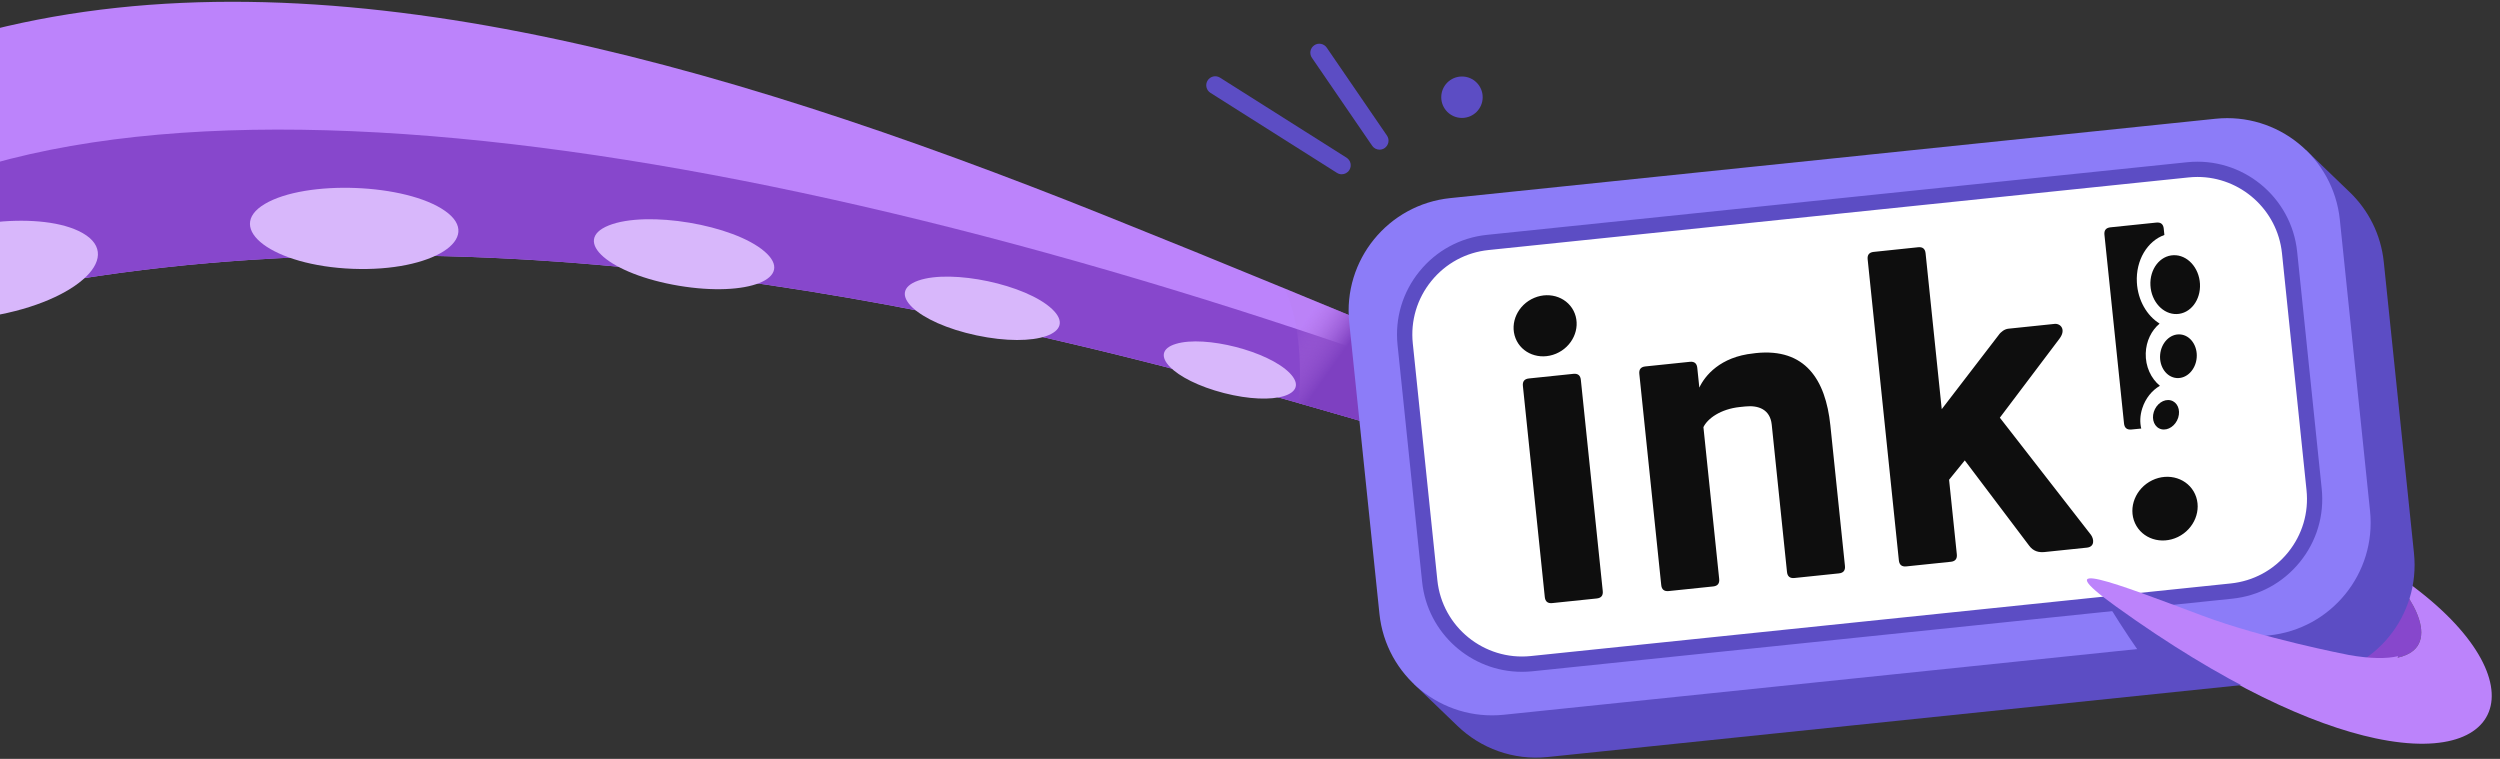 <?xml version="1.0" encoding="UTF-8"?>
<svg width="817px" height="248px" viewBox="0 0 817 248" version="1.1" xmlns="http://www.w3.org/2000/svg" xmlns:xlink="http://www.w3.org/1999/xlink">
    <rect x="0" y="0" width="817" height="248" fill="#333333" stroke="none"/>
    <defs>
        <linearGradient x1="0%" y1="36.164%" x2="22.704%" y2="50%" id="linearGradient-1">
            <stop stop-color="#B575E2" stop-opacity="0.116" offset="0%"></stop>
            <stop stop-color="#7E40C1" offset="100%"></stop>
        </linearGradient>
    </defs>
    <g id="Artboard" stroke="none" stroke-width="1" fill="none" fill-rule="evenodd">
        <g id="Group-9" transform="translate(-3, 0)">
            <g id="Group">
                <path d="M564.81,172.19 C543.47,166.7 516.92,158.44 486.29,149.14 C468.05,143.59 448.36,137.68 427.47,131.76 C427.47,131.75 427.47,131.75 427.47,131.75 C308.88,98.12 151.59,64.21 0,96.5 L0,9.83 C107.31,-17.19 234.84,18.63 363.98,70.36 C383.65,78.24 403.47,86.29 422.83,94.27 C443.35,102.72 463.34,111.09 482.06,119.09 C533.92,141.24 575.96,160.51 592.22,170.67 C592.23,170.67 592.23,170.68 592.24,170.68 L592.28,170.71 C595.16,172.5 597.22,174.02 598.38,175.21 C602.95,179.89 593.57,179.59 564.81,172.19 Z" id="Path" fill="#BC83FB"></path>
                <path d="M564.81,172.19 C458.59,144.87 223.11,48.97 0,96.5 L0,53.62 C132.84,15.99 375.75,77.09 592.22,170.67 C592.23,170.67 592.23,170.68 592.24,170.68 L592.28,170.71 L598.38,175.21 C602.95,179.89 593.57,179.59 564.81,172.19 Z" id="Path" fill="#8747CC"></path>
                <g transform="translate(0, 61)" fill="#D8B7FB" id="Path">
                    <path d="M28.64,14.46 C21.67,11.17 10.93,10.46 0,11.74 L0,42.31 C0.09,42.29 0.18,42.28 0.28,42.27 C28.85,37.46 44.6,22.01 28.64,14.46 Z"></path>
                    <path d="M118.26,26.85 C92.08,25.84 76.12,13.62 89.54,5.65 C102.96,-2.31 135.69,-1.05 148.45,7.93 C161.21,16.91 144.44,27.86 118.26,26.85 Z"></path>
                    <path d="M224.83,32.38 C202.21,28.59 189.51,17.64 201.97,12.66 C214.43,7.69 242.7,12.43 252.86,21.19 C263.02,29.96 247.45,36.17 224.83,32.38 Z"></path>
                    <path d="M322.13,48.6 C302.71,44.47 292.15,34.52 303.11,30.69 C314.07,26.86 338.34,32.02 346.8,39.98 C355.25,47.94 341.54,52.73 322.13,48.6 Z"></path>
                    <path d="M402.98,67.45 C386.45,63.21 377.72,54.28 387.28,51.38 C396.83,48.48 417.5,53.78 424.48,60.92 C431.45,68.07 419.51,71.69 402.98,67.45 Z"></path>
                </g>
            </g>
            <path d="M427.47,131.75 C428.21,121.96 428.31,105.86 422.83,94.27 C443.35,102.72 463.34,111.09 482.06,119.09 L486.29,149.14 C468.05,143.59 448.36,137.68 427.47,131.76 C427.47,131.75 427.47,131.75 427.47,131.75 Z" id="Path" fill="url(#linearGradient-1)"></path>
            <g id="Group" transform="translate(685, 170)">
                <path d="M85.82,44.44 L69.23,0.41 C79.37,4.87 88.23,9.54 95.83,14.28 L95.83,14.33 C111.19,28.71 119.63,50.38 85.82,44.44 Z" id="Path" fill="#8747CC"></path>
                <path d="M94.29,71.28 C73.59,66.89 44.94,53.95 9.61,28.51 C-13.29,12.03 9.47,20.92 37.96,31.6 C57.54,38.95 84.94,44.27 85.8,44.44 L85.82,44.45 C92.96,45.7 98.22,45.72 101.92,44.83 C115.76,41.55 107.95,25.68 95.83,14.33 L95.83,14.29 C147.46,46.41 141.84,81.39 94.29,71.28 Z" id="Path" fill="#BC83FB"></path>
            </g>
            <g id="Group" transform="translate(443, 38)">
                <path d="M315.88,183.46 L65.8,209.39 C54.51,210.56 43.88,206.53 36.3,199.23 L36.03,198.97 L21.95,185.42 L26.56,183.34 C25.88,181.11 25.41,178.79 25.16,176.39 L15.29,81.2 C13.18,60.86 27.95,42.66 48.29,40.55 L298.37,14.62 C303.4,14.1 308.29,14.61 312.85,15.98 L313.52,10.97 L327.52,24.45 L327.87,24.78 C333.95,30.62 338.08,38.57 339.02,47.62 L348.89,142.81 C351,163.15 336.22,181.35 315.88,183.46 Z" id="Path" fill="#5C4DC4"></path>
                <path d="M301.53,169.65 L51.45,195.58 C31.11,197.69 12.91,182.91 10.8,162.58 L0.93,67.39 C-1.18,47.05 13.6,28.85 33.94,26.74 L133.68,16.4 L170.06,12.63 L170.07,12.62 L284.02,0.81 C304.36,-1.3 322.55,13.48 324.66,33.81 L334.53,129 C336.64,149.34 321.87,167.54 301.53,169.65 Z" id="Path" fill="#8C7CF8"></path>
                <path d="M289.26,155.16 L257.99,158.4 L248.81,159.36 L60.48,178.89 C43.85,180.61 28.97,168.52 27.24,151.89 L19.21,74.47 C17.49,57.84 29.57,42.95 46.2,41.23 L274.99,17.5 C291.62,15.78 306.5,27.86 308.23,44.5 L316.25,121.92 C317.98,138.55 305.89,153.43 289.26,155.16 Z" id="Path" fill="#FFFFFF"></path>
                <path d="M57.34,181.55 C40.77,181.55 26.5,168.98 24.75,152.15 L16.72,74.73 C15.82,66.02 18.36,57.48 23.88,50.69 C29.4,43.89 37.23,39.65 45.94,38.75 L274.73,15.02 C292.71,13.16 308.85,26.27 310.71,44.25 L318.73,121.67 C319.64,130.38 317.1,138.91 311.57,145.71 C306.05,152.51 298.22,156.75 289.51,157.65 L60.73,181.38 C59.6,181.49 58.46,181.55 57.34,181.55 Z M278.13,19.83 C277.18,19.83 276.22,19.88 275.25,19.98 L46.46,43.71 C39.08,44.47 32.44,48.07 27.77,53.83 C23.09,59.59 20.94,66.83 21.7,74.21 L29.73,151.63 C31.31,166.86 45,177.97 60.23,176.4 L248.56,156.87 L289.01,152.67 C296.39,151.9 303.03,148.31 307.71,142.55 C312.39,136.79 314.54,129.55 313.77,122.18 L305.75,44.76 C304.26,30.49 292.17,19.83 278.13,19.83 Z" id="Shape" fill="#5C4DC4" fill-rule="nonzero"></path>
                <g transform="translate(54, 34)" fill="#0E0E0E">
                    <g id="inc" transform="translate(0, 8)">
                        <path d="M209.33,76.96 C203.92,79.58 201.4,85.86 203.72,90.97 C206.04,96.08 212.31,98.11 217.73,95.49 C223.14,92.87 225.66,86.59 223.34,81.48 C221.02,76.37 214.74,74.34 209.33,76.96 Z M20.19,42.17 C21.66,42.02 22.47,42.68 22.62,44.14 L29.78,113.15 C29.93,114.62 29.27,115.43 27.81,115.58 L13.27,117.09 C11.8,117.24 10.99,116.58 10.84,115.12 L3.68,46.11 C3.53,44.64 4.19,43.83 5.65,43.68 L20.19,42.17 Z M79.89,35.38 C95.9,33.72 102.6,44.01 104.16,58.99 L108.93,104.95 C109.08,106.42 108.42,107.23 106.96,107.38 L92.42,108.89 C90.95,109.04 90.14,108.38 89.99,106.92 L85,58.76 C84.48,53.77 80.63,52.39 76.37,52.83 L74.61,53.01 C68.3,53.66 64.02,56.78 62.68,59.59 L67.83,109.22 C67.98,110.69 67.32,111.5 65.86,111.65 L51.32,113.16 C49.85,113.31 49.04,112.65 48.89,111.19 L41.73,42.18 C41.58,40.71 42.24,39.9 43.7,39.75 L58.24,38.24 C59.71,38.09 60.52,38.75 60.67,40.21 L61.34,46.67 C63.16,42.77 68.16,36.61 79.03,35.49 L79.89,35.38 Z M132.85,0.8 C134.32,0.65 135.13,1.31 135.28,2.77 L140.56,53.72 L159.13,29.53 C159.9,28.41 161.15,27.54 162.32,27.42 L177.44,25.85 C179.35,25.65 181.34,27.67 178.99,30.74 L159.55,56.5 L189.35,94.82 C190.4,96.34 190.5,98.71 188,98.97 L174.2,100.4 C172.29,100.6 170.47,100.19 169.08,98.26 L148.09,70.46 L142.96,76.78 L145.49,101.16 C145.64,102.63 144.98,103.44 143.52,103.59 L128.98,105.1 C127.51,105.25 126.7,104.59 126.55,103.13 L116.35,4.75 C116.2,3.28 116.86,2.47 118.32,2.32 L132.85,0.8 Z M7.39,17.34 C2.05,19.58 -0.69,25.48 1.27,30.52 C3.23,35.56 9.16,37.83 14.5,35.59 C19.84,33.35 22.58,27.45 20.62,22.41 C18.65,17.37 12.72,15.1 7.39,17.34 Z" id="Shape"></path>
                    </g>
                    <path d="M205.76,68.05 L202.56,68.36 C201.09,68.51 200.28,67.85 200.13,66.39 L193.73,4.72 C193.58,3.25 194.24,2.44 195.7,2.29 L210.68,0.74 C212.15,0.59 212.96,1.25 213.11,2.71 L213.32,4.79 C207.77,6.77 203.93,13.03 204.33,20.31 C204.65,26.15 207.61,31.17 211.75,33.75 C209.1,35.98 207.35,39.47 207.23,43.45 C207.1,47.78 208.94,51.68 211.86,54.08 C209.32,55.52 207.14,58.16 206.09,61.45 C205.34,63.77 205.27,66.07 205.76,68.05 Z" id="Path"></path>
                    <path d="M209.87,62.59 C209.04,65.2 210.14,67.74 212.34,68.27 C214.54,68.8 217,67.11 217.83,64.51 C218.66,61.9 217.56,59.36 215.36,58.83 C213.16,58.29 210.7,59.98 209.87,62.59 Z M211.93,43.93 C211.6,47.86 214.01,51.27 217.31,51.54 C220.61,51.81 223.55,48.83 223.88,44.9 C224.21,40.97 221.8,37.56 218.5,37.29 C215.2,37.02 212.26,40 211.93,43.93 Z M208.76,21.28 C209.05,26.59 212.91,30.78 217.38,30.63 C221.85,30.48 225.24,26.06 224.95,20.75 C224.66,15.44 220.8,11.25 216.33,11.4 C211.86,11.54 208.47,15.97 208.76,21.28 Z" id="Shape"></path>
                </g>
                <path d="M288.78,170.97 L265.9,184.15 C265.9,184.15 259.39,176.58 248.81,159.36 L257.99,158.4 L288.78,170.97 Z" id="Path" fill="#5C4DC4"></path>
            </g>
            <path d="M786.688,214.428 L779.058,240.878 C758.358,236.488 729.708,223.548 694.378,198.108 C671.478,181.628 694.238,190.518 722.728,201.198 C742.308,208.548 769.708,213.868 770.568,214.038 L770.588,214.048 C777.728,215.298 782.988,215.318 786.688,214.428 Z" id="Path" fill="#BC83FB"></path>
            <g id="Group" transform="translate(397, 14)" fill="#5C4DC4">
                <path d="M56.84,34.91 C55.9,34.91 54.98,34.46 54.42,33.63 L34.73,4.88 C33.81,3.54 34.16,1.72 35.49,0.8 C36.83,-0.12 38.65,0.23 39.57,1.56 L59.26,30.31 C60.18,31.65 59.83,33.47 58.5,34.39 C57.99,34.74 57.41,34.91 56.84,34.91 Z" id="Path"></path>
                <path d="M44.48,42.95 C43.94,42.95 43.4,42.8 42.91,42.49 L1.57,16.34 C0.2,15.47 -0.21,13.66 0.66,12.29 C1.53,10.92 3.34,10.51 4.71,11.38 L46.05,37.53 C47.42,38.4 47.83,40.21 46.96,41.58 C46.4,42.46 45.45,42.95 44.48,42.95 Z" id="Path"></path>
            </g>
            <circle id="Oval" fill="#5C4DC4" cx="480.77" cy="31.77" r="6.77"></circle>
        </g>
    </g>
</svg>